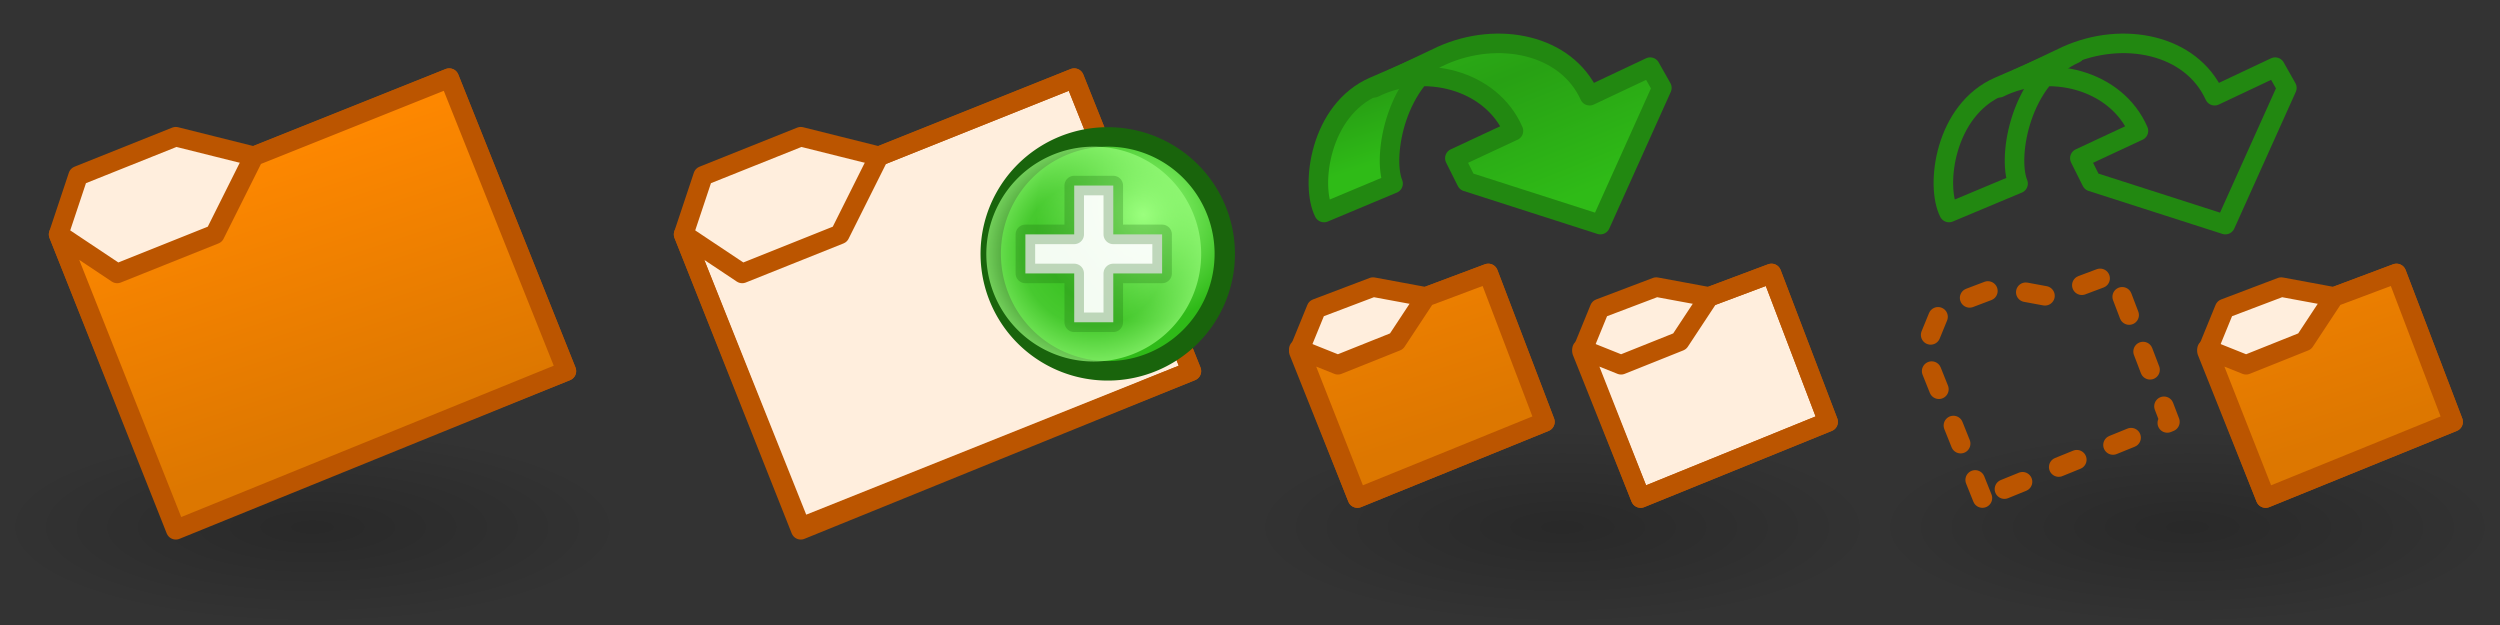 <?xml version="1.0" encoding="UTF-8" standalone="no"?>
<!-- Created with Inkscape (http://www.inkscape.org/) -->

<svg
   xmlns:dc="http://purl.org/dc/elements/1.1/"
   xmlns:cc="http://creativecommons.org/ns#"
   xmlns:rdf="http://www.w3.org/1999/02/22-rdf-syntax-ns#"
   xmlns:svg="http://www.w3.org/2000/svg"
   xmlns="http://www.w3.org/2000/svg"
   xmlns:xlink="http://www.w3.org/1999/xlink"
   xmlns:inkscape="http://www.inkscape.org/namespaces/inkscape"
   version="1.1"
   width="128"
   height="32"
   id="svg3769">
  <rect width="100%" height="100%" fill="#333333" stroke="none"/>
  <defs
     id="defs3771">
    <linearGradient
       id="linearGradient3592-9">
      <stop
         id="stop3594-6"
         style="stop-color:#000000;stop-opacity:0.2"
         offset="0" />
      <stop
         id="stop3596-3"
         style="stop-color:#000000;stop-opacity:0"
         offset="1" />
    </linearGradient>
    <linearGradient
       id="linearGradient3604">
      <stop
         id="stop3606-2"
         style="stop-color:#ff8800;stop-opacity:1"
         offset="0" />
      <stop
         id="stop3608"
         style="stop-color:#dd7700;stop-opacity:1"
         offset="1" />
    </linearGradient>
    <radialGradient
       cx="2873.21"
       cy="11.074"
       r="6.25"
       fx="2873.21"
       fy="11.074"
       id="radialGradient4832"
       xlink:href="#linearGradient5195-0"
       gradientUnits="userSpaceOnUse"
       gradientTransform="matrix(0.845,-1.3923892e-6,1.3343892e-6,0.881,446.146,1.24)" />
    <linearGradient
       id="linearGradient5195-0">
      <stop
         id="stop5197-6"
         style="stop-color:#9bff7e;stop-opacity:1"
         offset="0" />
      <stop
         id="stop5199-2-2"
         style="stop-color:#2fba18;stop-opacity:1"
         offset="1" />
    </linearGradient>
    <radialGradient
       cx="2889"
       cy="5.5"
       r="5.5"
       fx="2889"
       fy="5.5"
       id="radialGradient4834"
       xlink:href="#linearGradient4073"
       gradientUnits="userSpaceOnUse" />
    <linearGradient
       id="linearGradient4073">
      <stop
         id="stop4075"
         style="stop-color:#9bff7e;stop-opacity:0"
         offset="0" />
      <stop
         id="stop4081"
         style="stop-color:#9bff7e;stop-opacity:0.224"
         offset="0.676" />
      <stop
         id="stop4077"
         style="stop-color:#9bff7e;stop-opacity:0.677"
         offset="1" />
    </linearGradient>
    <radialGradient
       cx="16"
       cy="27"
       r="16"
       fx="16"
       fy="27"
       id="radialGradient11649"
       xlink:href="#linearGradient3592-9-0"
       gradientUnits="userSpaceOnUse"
       gradientTransform="matrix(1,0,0,0.312,1088,1038.925)" />
    <linearGradient
       id="linearGradient3592-9-0">
      <stop
         id="stop3594-6-2"
         style="stop-color:#000000;stop-opacity:0.2"
         offset="0" />
      <stop
         id="stop3596-3-2"
         style="stop-color:#000000;stop-opacity:0"
         offset="1" />
    </linearGradient>
    <linearGradient
       x1="8"
       y1="23"
       x2="10"
       y2="28"
       id="linearGradient5125"
       xlink:href="#linearGradient5066-6"
       gradientUnits="userSpaceOnUse"
       gradientTransform="translate(1090,1020.362)" />
    <linearGradient
       id="linearGradient5066-6">
      <stop
         id="stop5068-8"
         style="stop-color:#229922;stop-opacity:1"
         offset="0" />
      <stop
         id="stop5070-7"
         style="stop-color:#117711;stop-opacity:1"
         offset="1" />
    </linearGradient>
    <linearGradient
       x1="29"
       y1="2"
       x2="34"
       y2="17"
       id="linearGradient5122"
       xlink:href="#linearGradient3604"
       gradientUnits="userSpaceOnUse"
       gradientTransform="translate(1086,1019.237)" />
    <linearGradient
       id="linearGradient4218-8">
      <stop
         id="stop4220-1"
         style="stop-color:#229922;stop-opacity:1"
         offset="0" />
      <stop
         id="stop4222-9"
         style="stop-color:#22bb22;stop-opacity:1"
         offset="1" />
    </linearGradient>
    <linearGradient
       x1="30"
       y1="20"
       x2="22"
       y2="0"
       id="linearGradient3937"
       xlink:href="#linearGradient4218-8"
       gradientUnits="userSpaceOnUse"
       gradientTransform="translate(1090,1020.362)" />
    <linearGradient
       x1="29"
       y1="1018.362"
       x2="37"
       y2="1038.362"
       id="linearGradient3939"
       xlink:href="#linearGradient5066-6"
       gradientUnits="userSpaceOnUse"
       gradientTransform="translate(1088,0)" />
    <linearGradient
       id="linearGradient3592">
      <stop
         id="stop3594"
         style="stop-color:#000000;stop-opacity:0.2"
         offset="0" />
      <stop
         id="stop3596"
         style="stop-color:#000000;stop-opacity:0"
         offset="1" />
    </linearGradient>
    <linearGradient
       id="linearGradient6008">
      <stop
         id="stop6010"
         style="stop-color:#2fba18;stop-opacity:1"
         offset="0" />
      <stop
         id="stop6120"
         style="stop-color:#28a114;stop-opacity:1"
         offset="0.5" />
      <stop
         id="stop6012"
         style="stop-color:#2fbb17;stop-opacity:1"
         offset="1" />
    </linearGradient>
    <radialGradient
       cx="16"
       cy="27"
       r="16"
       fx="16"
       fy="27"
       id="radialGradient4982"
       xlink:href="#linearGradient3592"
       gradientUnits="userSpaceOnUse"
       gradientTransform="matrix(1,0,0,0.312,1856,1038.925)" />
    <radialGradient
       cx="16"
       cy="27"
       r="16"
       fx="16"
       fy="27"
       id="radialGradient4990"
       xlink:href="#linearGradient3592"
       gradientUnits="userSpaceOnUse"
       gradientTransform="matrix(1,0,0,0.312,1888,1038.925)" />
    <radialGradient
       cx="16"
       cy="27"
       r="16"
       fx="16"
       fy="27"
       id="radialGradient3065"
       xlink:href="#linearGradient3592-9"
       gradientUnits="userSpaceOnUse"
       gradientTransform="matrix(1,0,0,0.312,832,1038.925)" />
    <linearGradient
       x1="29"
       y1="2"
       x2="34"
       y2="17"
       id="linearGradient3067"
       xlink:href="#linearGradient3604"
       gradientUnits="userSpaceOnUse"
       gradientTransform="translate(832,1052.362)" />
    <linearGradient
       x1="29"
       y1="2"
       x2="34"
       y2="17"
       id="linearGradient3069"
       xlink:href="#linearGradient3604"
       gradientUnits="userSpaceOnUse"
       gradientTransform="translate(1565,1017.237)" />
    <linearGradient
       x1="1501"
       y1="5"
       x2="1503"
       y2="11"
       id="linearGradient3071"
       xlink:href="#linearGradient6008"
       gradientUnits="userSpaceOnUse"
       gradientTransform="translate(1.1345935e-4,1020.562)" />
    <linearGradient
       x1="1498.807"
       y1="4.216"
       x2="1504"
       y2="17"
       id="linearGradient3073"
       xlink:href="#linearGradient6008"
       gradientUnits="userSpaceOnUse"
       gradientTransform="translate(-3.2806452e-6,1020.562)" />
  </defs>
  <g
     transform="translate(0,-1020.362)"
     id="layer1">
    <g
       transform="translate(-832,1.7382813e-5)"
       id="g4341">
      <rect
         width="32"
         height="10"
         x="832"
         y="1042.362"
         id="use4318"
         style="fill:url(#radialGradient3065);fill-opacity:1;fill-rule:evenodd;stroke:none" />
      <g
         transform="translate(0,-32)"
         id="use4339">
        <path
           d="m 841,1079.362 -6,-15 1,-3 5,-2 4,1 10,-4 6,15 -20,8 z"
           inkscape:connector-curvature="0"
           id="path11703"
           style="fill:#ffeedd;fill-opacity:1;stroke:#bb5500;stroke-width:1px;stroke-linecap:butt;stroke-linejoin:round;stroke-opacity:1" />
        <path
           d="m 841,1079.487 20,-8.125 -6,-15 -10,4 -2,4 -5,2 -3,-2 6,15.125 z"
           inkscape:connector-curvature="0"
           id="path11705"
           style="fill:url(#linearGradient3067);fill-opacity:1;stroke:#bb5500;stroke-width:1px;stroke-linecap:butt;stroke-linejoin:round;stroke-opacity:1" />
      </g>
    </g>
    <use
       transform="translate(32,0)"
       id="use3810"
       x="0"
       y="0"
       width="96"
       height="32"
       xlink:href="#g4341" />
    <g
       transform="translate(-2827.5,19.5)"
       id="use5367">
      <path
         d="m 2877.999,12.878 a 5.75,6 0 1 1 -5e-4,-0.023"
         transform="matrix(1.042,0,0,0.998,-108.668,1000.884)"
         id="path11359"
         style="fill:url(#radialGradient4832);fill-opacity:1;stroke:#19640c;stroke-width:1;stroke-linecap:round;stroke-linejoin:round;stroke-miterlimit:4;stroke-opacity:1;stroke-dasharray:none" />
      <path
         d="m 2894.499,5.389 a 5.5,5.5 0 1 1 -5e-4,-0.021"
         transform="translate(-5.5,1008.362)"
         id="path11361"
         style="fill:url(#radialGradient4834);fill-opacity:1;stroke:none" />
      <path
         d="m 2880,1014.862 0,-2 2.5,0 0,-2.5 2,0 0,2.5 2.5,0 0,2 -2.5,0 0,2.5 -2,0 0,-2.5 z"
         inkscape:connector-curvature="0"
         id="path11363"
         style="fill:#ffffff;fill-opacity:0.941;stroke:#19640c;stroke-width:1px;stroke-linecap:round;stroke-linejoin:round;stroke-opacity:0.251" />
    </g>
    <g
       transform="translate(-1792,1.7382813e-5)"
       id="g4581">
      <rect
         width="32"
         height="10"
         x="1856"
         y="1042.362"
         id="rect2987-8-7-8-8-9-2-2"
         style="fill:url(#radialGradient4982);fill-opacity:1;stroke:none" />
      <g
         transform="translate(288.8,-0.025)"
         id="g4779">
        <g
           transform="translate(-1.3,1.525)"
           id="g4733">
          <path
             d="m 1574,1044.362 -3,-7.5 0.9,-2.2 2.9,-1.1 2.7,0.5 3.2,-1.2 2.9,7.6 z"
             inkscape:connector-curvature="0"
             id="path2818-5-2"
             style="fill:#ffeedd;fill-opacity:1;stroke:#bb5500;stroke-width:1px;stroke-linecap:butt;stroke-linejoin:round;stroke-opacity:1" />
          <path
             d="m 1574,1044.362 9.6,-3.9 -2.9,-7.599 -3.2,1.2 -1.5,2.275 -3,1.2 -2,-0.8 z"
             inkscape:connector-curvature="0"
             id="path3594-9-5"
             style="fill:url(#linearGradient3069);fill-opacity:1;stroke:#bb5500;stroke-width:1px;stroke-linecap:butt;stroke-linejoin:round;stroke-opacity:1" />
        </g>
      </g>
      <g
         transform="translate(351.788,-0.3)"
         id="use4555">
        <path
           d="m 1510.563,1025.093 c -2.78,1.201 -3.266,5.063 -2.562,6.45 l 3.537,-1.482 c -0.575,-1.415 0.158,-5.461 2.922,-6.66 z"
           inkscape:connector-curvature="0"
           id="path4733"
           style="fill:url(#linearGradient3071);fill-opacity:1;stroke:#228811;stroke-width:1;stroke-linecap:round;stroke-linejoin:round;stroke-miterlimit:4;stroke-opacity:1;stroke-dasharray:none;stroke-dashoffset:0" />
        <path
           d="m 1517.7,1027.362 -3,1.4 0.6,1.2 6.85,2.2 3.15,-7 -0.6,-1.062 -3.1,1.463 c -1.2,-2.643 -4.696,-3.336 -7.556,-2.058 l -3.481,1.652 c 2.547,-1.271 5.997,-0.426 7.138,2.206 z"
           inkscape:connector-curvature="0"
           id="path4735"
           style="fill:url(#linearGradient3073);fill-opacity:1;stroke:#228811;stroke-width:1;stroke-linecap:round;stroke-linejoin:round;stroke-miterlimit:4;stroke-opacity:1;stroke-dasharray:none;stroke-dashoffset:0" />
      </g>
      <use
         transform="translate(14.5,0)"
         id="use4559"
         x="0"
         y="0"
         width="3008"
         height="32"
         xlink:href="#g4779" />
    </g>
    <g
       transform="translate(-1792,1.7382813e-5)"
       id="g4573">
      <rect
         width="32"
         height="10"
         x="1888"
         y="1042.362"
         id="rect4671"
         style="fill:url(#radialGradient4990);fill-opacity:1;stroke:none" />
      <g
         transform="translate(320.8,-0.025)"
         id="g4679">
        <g
           transform="translate(-1.3,1.525)"
           id="g4681">
          <path
             d="m 1574,1044.362 -3,-7.5 0.9,-2.2 2.9,-1.1 2.7,0.5 3.2,-1.2 2.9,7.6 z"
             inkscape:connector-curvature="0"
             id="path4683"
             style="fill:none;stroke:#bb5500;stroke-width:1;stroke-linecap:round;stroke-linejoin:round;stroke-miterlimit:4;stroke-opacity:1;stroke-dasharray:1, 2;stroke-dashoffset:0" />
        </g>
      </g>
      <use
         transform="translate(32,0)"
         id="use4557"
         x="0"
         y="0"
         width="3008"
         height="32"
         xlink:href="#use4555" />
      <use
         transform="translate(32,0)"
         id="use4561"
         x="0"
         y="0"
         width="3008"
         height="32"
         xlink:href="#use4559" />
    </g>
  </g>
</svg>
